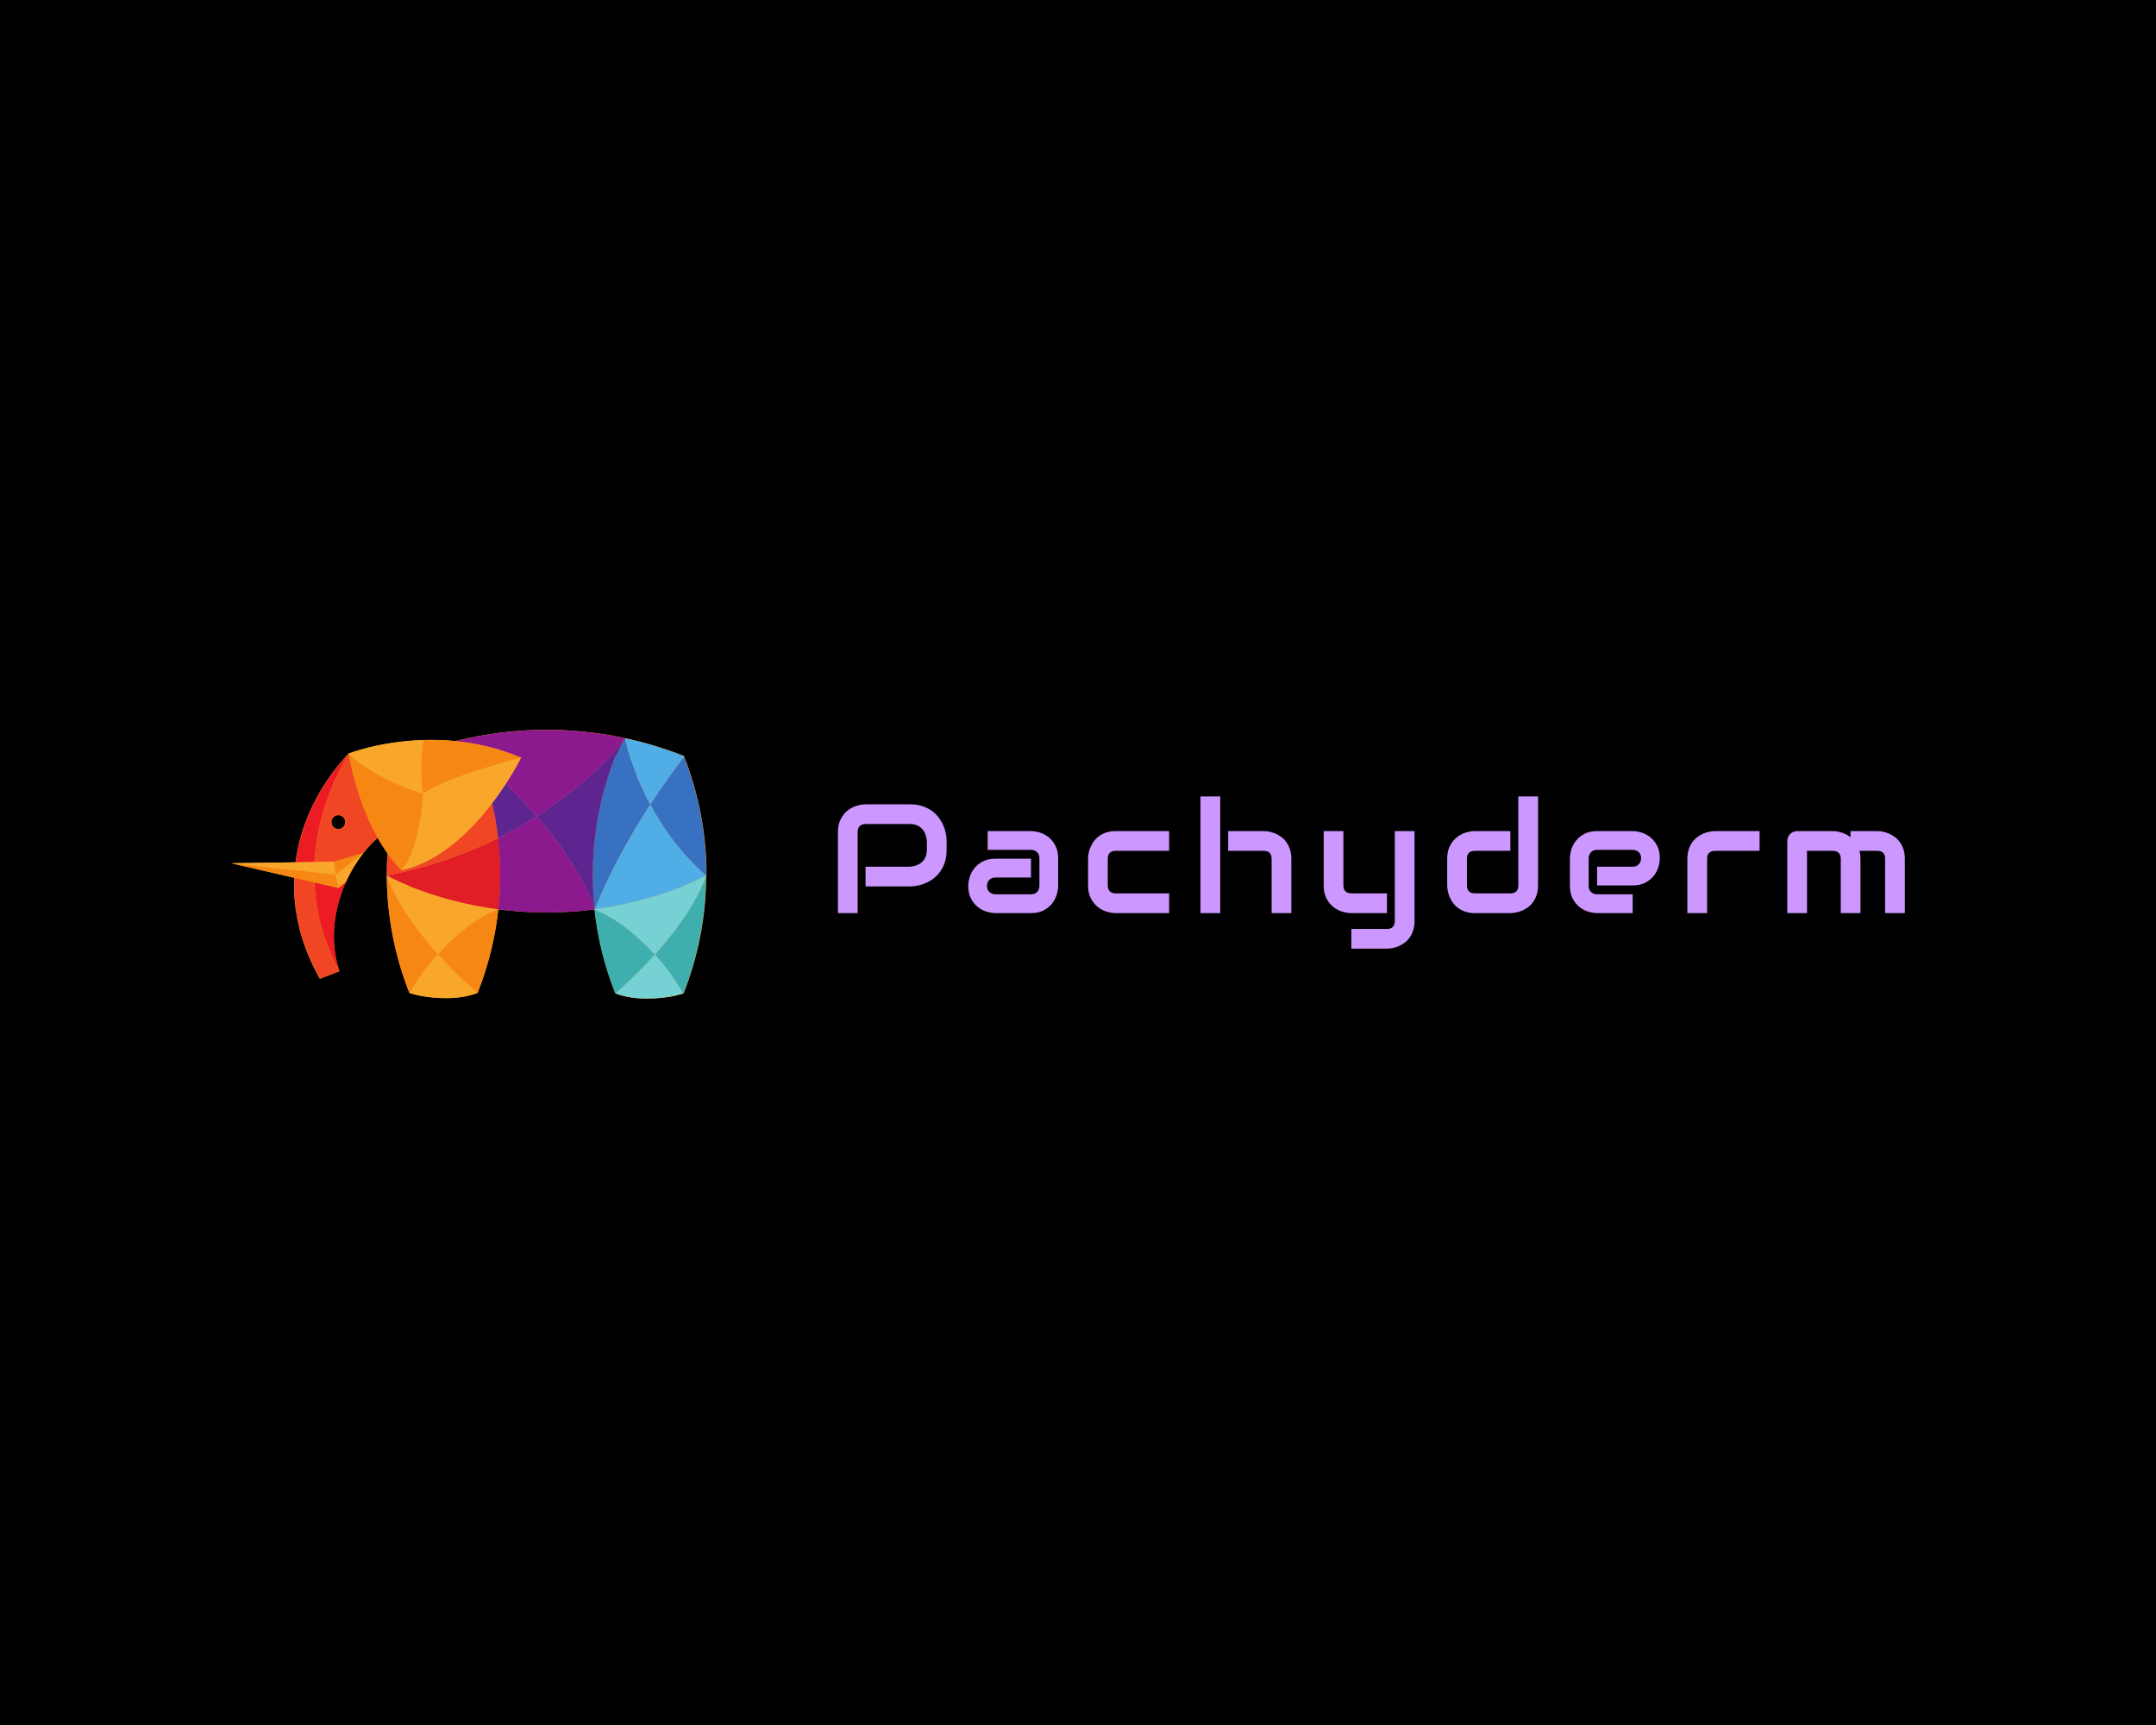 <?xml version="1.0" encoding="UTF-8" standalone="no" ?>
<!DOCTYPE svg PUBLIC "-//W3C//DTD SVG 1.1//EN" "http://www.w3.org/Graphics/SVG/1.1/DTD/svg11.dtd">
<svg xmlns="http://www.w3.org/2000/svg" xmlns:xlink="http://www.w3.org/1999/xlink" version="1.1" width="1280" height="1024" viewBox="0 0 1280 1024" xml:space="preserve">
<desc>Created with Fabric.js 4.4.0</desc>
<defs>
</defs>
<g transform="matrix(1 0 0 1 640 512)" id="background-logo"  >
<rect style="stroke: none; stroke-width: 0; stroke-dasharray: none; stroke-linecap: butt; stroke-dashoffset: 0; stroke-linejoin: miter; stroke-miterlimit: 10; fill: rgb(0,0,0); fill-rule: nonzero; opacity: 1;"  paint-order="stroke"  x="-640" y="-512" rx="0" ry="0" width="1280" height="1024" />
</g>
<g transform="matrix(1.921 0 0 1.921 814.191 517.965)" id="text-logo-path"  >
<path style="stroke: rgb(255,255,255); stroke-width: 0; stroke-dasharray: none; stroke-linecap: butt; stroke-dashoffset: 0; stroke-linejoin: miter; stroke-miterlimit: 4; fill: rgb(204,152,255); fill-rule: nonzero; opacity: 1;"  paint-order="stroke"  transform=" translate(-168.315, 12.53)" d="M 9.54 0 L 3.45 0 L 3.45 -25.05 Q 3.45 -27.4 4.3 -29.04 Q 5.16 -30.68 6.43 -31.69 Q 7.71 -32.7 9.21 -33.15 Q 10.71 -33.61 11.98 -33.61 L 11.98 -33.61 L 25.76 -33.61 Q 27.82 -33.61 29.46 -33.08 Q 31.1 -32.55 32.36 -31.68 Q 33.61 -30.8 34.49 -29.65 Q 35.37 -28.5 35.94 -27.25 Q 36.52 -25.99 36.77 -24.71 Q 37.03 -23.44 37.03 -22.31 L 37.03 -22.31 L 37.03 -19.55 Q 37.03 -17.46 36.52 -15.82 Q 36 -14.18 35.12 -12.93 Q 34.24 -11.67 33.09 -10.78 Q 31.95 -9.89 30.69 -9.33 Q 29.44 -8.77 28.16 -8.51 Q 26.88 -8.25 25.76 -8.25 L 25.76 -8.25 L 11.98 -8.25 L 11.98 -14.34 L 25.76 -14.34 Q 26.93 -14.44 27.88 -14.82 Q 28.83 -15.21 29.51 -15.87 Q 30.19 -16.52 30.56 -17.45 Q 30.94 -18.38 30.94 -19.55 L 30.94 -19.55 L 30.94 -22.31 Q 30.82 -23.46 30.45 -24.42 Q 30.07 -25.38 29.43 -26.06 Q 28.78 -26.74 27.87 -27.13 Q 26.95 -27.52 25.76 -27.52 L 25.76 -27.52 L 12.02 -27.52 Q 10.8 -27.52 10.17 -26.88 Q 9.54 -26.25 9.54 -25.05 L 9.54 -25.05 L 9.54 0 Z M 43.72 -8.39 L 43.72 -8.39 Q 43.72 -9.66 44.17 -11.13 Q 44.61 -12.61 45.61 -13.86 Q 46.61 -15.12 48.21 -15.96 Q 49.82 -16.8 52.11 -16.8 L 52.11 -16.8 L 63.11 -16.8 L 63.11 -10.99 L 52.11 -10.99 Q 50.87 -10.99 50.19 -10.23 Q 49.51 -9.47 49.51 -8.34 L 49.51 -8.34 Q 49.51 -7.15 50.3 -6.48 Q 51.08 -5.81 52.16 -5.81 L 52.16 -5.81 L 63.11 -5.81 Q 64.35 -5.81 65.03 -6.56 Q 65.71 -7.31 65.71 -8.44 L 65.71 -8.44 L 65.71 -16.95 Q 65.71 -18.14 64.97 -18.84 Q 64.23 -19.55 63.11 -19.55 L 63.11 -19.55 L 49.72 -19.55 L 49.72 -25.34 L 63.11 -25.34 Q 64.37 -25.34 65.84 -24.89 Q 67.3 -24.45 68.56 -23.45 Q 69.81 -22.45 70.65 -20.85 Q 71.5 -19.24 71.5 -16.95 L 71.5 -16.95 L 71.5 -8.39 Q 71.5 -7.13 71.05 -5.66 Q 70.61 -4.2 69.61 -2.94 Q 68.61 -1.69 67.01 -0.84 Q 65.4 0 63.11 0 L 63.11 0 L 52.11 0 Q 50.85 0 49.38 -0.45 Q 47.92 -0.89 46.67 -1.89 Q 45.41 -2.88 44.57 -4.49 Q 43.72 -6.09 43.72 -8.39 Z M 80.75 -8.55 L 80.75 -8.55 L 80.75 -16.8 Q 80.75 -17.67 80.94 -18.63 Q 81.14 -19.59 81.57 -20.54 Q 81.99 -21.49 82.66 -22.36 Q 83.32 -23.23 84.27 -23.88 Q 85.22 -24.54 86.46 -24.94 Q 87.71 -25.34 89.28 -25.34 L 89.28 -25.34 L 105.8 -25.34 L 105.8 -19.24 L 89.28 -19.24 Q 88.08 -19.24 87.46 -18.63 Q 86.84 -18.02 86.84 -16.76 L 86.84 -16.76 L 86.84 -8.55 Q 86.84 -7.36 87.47 -6.73 Q 88.1 -6.09 89.32 -6.09 L 89.32 -6.09 L 105.8 -6.09 L 105.8 0 L 89.28 0 Q 88.01 0 86.51 -0.45 Q 85.01 -0.89 83.73 -1.91 Q 82.46 -2.93 81.6 -4.56 Q 80.75 -6.19 80.75 -8.55 Z M 121.59 0 L 115.49 0 L 115.49 -36.05 L 121.59 -36.05 L 121.59 0 Z M 135.04 -19.24 L 124.05 -19.24 L 124.05 -25.34 L 135.04 -25.34 Q 135.91 -25.34 136.87 -25.14 Q 137.83 -24.94 138.78 -24.52 Q 139.73 -24.09 140.59 -23.43 Q 141.46 -22.76 142.12 -21.81 Q 142.77 -20.86 143.17 -19.62 Q 143.57 -18.38 143.57 -16.8 L 143.57 -16.8 L 143.57 0 L 137.48 0 L 137.48 -16.8 Q 137.48 -18 136.87 -18.62 Q 136.26 -19.24 135.04 -19.24 L 135.04 -19.24 Z M 153.57 -8.55 L 153.57 -8.55 L 153.57 -25.34 L 159.66 -25.34 L 159.66 -8.55 Q 159.66 -7.36 160.29 -6.73 Q 160.93 -6.09 162.17 -6.09 L 162.17 -6.09 L 173.12 -6.09 L 173.12 0 L 162.12 0 Q 160.81 0 159.32 -0.45 Q 157.83 -0.89 156.54 -1.91 Q 155.26 -2.93 154.41 -4.56 Q 153.57 -6.19 153.57 -8.55 Z M 162.12 10.99 L 162.12 4.9 L 173.12 4.9 Q 174.33 4.9 174.94 4.27 Q 175.55 3.63 175.55 2.44 L 175.55 2.44 L 175.55 -25.34 L 181.65 -25.34 L 181.65 2.44 Q 181.65 4.01 181.25 5.26 Q 180.85 6.52 180.19 7.46 Q 179.54 8.41 178.67 9.08 Q 177.8 9.75 176.85 10.17 Q 175.9 10.59 174.94 10.79 Q 173.98 10.99 173.12 10.99 L 173.12 10.99 L 162.12 10.99 Z M 191.74 -8.55 L 191.74 -8.55 L 191.74 -16.8 Q 191.74 -19.15 192.59 -20.78 Q 193.45 -22.41 194.73 -23.43 Q 196 -24.45 197.5 -24.89 Q 199 -25.34 200.27 -25.34 L 200.27 -25.34 L 211.26 -25.34 L 211.26 -19.24 L 200.32 -19.24 Q 199.1 -19.24 198.46 -18.62 Q 197.83 -18 197.83 -16.8 L 197.83 -16.8 L 197.83 -8.6 Q 197.83 -7.36 198.45 -6.73 Q 199.07 -6.09 200.27 -6.09 L 200.27 -6.09 L 211.26 -6.09 Q 212.5 -6.09 213.11 -6.73 Q 213.72 -7.36 213.72 -8.55 L 213.72 -8.55 L 213.72 -36.05 L 219.82 -36.05 L 219.82 -8.55 Q 219.82 -6.98 219.42 -5.73 Q 219.02 -4.48 218.36 -3.53 Q 217.71 -2.58 216.84 -1.91 Q 215.97 -1.24 215.02 -0.82 Q 214.07 -0.4 213.1 -0.2 Q 212.13 0 211.26 0 L 211.26 0 L 200.27 0 Q 198.7 0 197.46 -0.4 Q 196.21 -0.8 195.26 -1.46 Q 194.32 -2.13 193.65 -3 Q 192.98 -3.87 192.56 -4.82 Q 192.14 -5.77 191.94 -6.74 Q 191.74 -7.71 191.74 -8.55 Z M 229.67 -8.39 L 229.67 -8.39 L 229.67 -16.95 Q 229.67 -18.21 230.12 -19.68 Q 230.56 -21.14 231.56 -22.39 Q 232.56 -23.65 234.16 -24.49 Q 235.77 -25.34 238.06 -25.34 L 238.06 -25.34 L 249.06 -25.34 Q 250.32 -25.34 251.79 -24.89 Q 253.25 -24.45 254.5 -23.45 Q 255.76 -22.45 256.6 -20.85 Q 257.45 -19.24 257.45 -16.95 L 257.45 -16.95 Q 257.45 -15.68 257 -14.21 Q 256.56 -12.75 255.56 -11.5 Q 254.56 -10.24 252.96 -9.4 Q 251.35 -8.55 249.06 -8.55 L 249.06 -8.55 L 238.06 -8.55 L 238.06 -14.34 L 249.06 -14.34 Q 250.3 -14.34 250.98 -15.11 Q 251.66 -15.87 251.66 -16.99 L 251.66 -16.99 Q 251.66 -18.19 250.9 -18.87 Q 250.13 -19.55 249.06 -19.55 L 249.06 -19.55 L 238.06 -19.55 Q 236.82 -19.55 236.14 -18.79 Q 235.46 -18.02 235.46 -16.9 L 235.46 -16.9 L 235.46 -8.39 Q 235.46 -7.17 236.22 -6.49 Q 236.99 -5.81 238.11 -5.81 L 238.11 -5.81 L 249.06 -5.81 L 249.06 0 L 238.06 0 Q 236.8 0 235.33 -0.45 Q 233.87 -0.89 232.61 -1.89 Q 231.36 -2.88 230.52 -4.49 Q 229.67 -6.09 229.67 -8.39 Z M 272.06 0 L 265.97 0 L 265.97 -16.8 Q 265.97 -18.38 266.37 -19.62 Q 266.76 -20.86 267.43 -21.81 Q 268.1 -22.76 268.97 -23.43 Q 269.83 -24.09 270.78 -24.52 Q 271.73 -24.94 272.71 -25.14 Q 273.68 -25.34 274.52 -25.34 L 274.52 -25.34 L 288.28 -25.34 L 288.28 -19.24 L 274.57 -19.24 Q 273.33 -19.24 272.69 -18.62 Q 272.06 -18 272.06 -16.8 L 272.06 -16.8 L 272.06 0 Z M 302.94 0 L 296.85 0 L 296.85 -22.31 Q 296.85 -22.95 297.08 -23.5 Q 297.32 -24.05 297.74 -24.46 Q 298.16 -24.87 298.72 -25.1 Q 299.28 -25.34 299.92 -25.34 L 299.92 -25.34 L 310.91 -25.34 Q 312.18 -25.34 313.63 -24.89 Q 315.08 -24.45 316.39 -23.46 L 316.39 -23.46 L 316.39 -25.34 L 324.64 -25.34 Q 325.51 -25.34 326.47 -25.14 Q 327.43 -24.94 328.38 -24.52 Q 329.33 -24.09 330.2 -23.43 Q 331.07 -22.76 331.72 -21.81 Q 332.38 -20.86 332.78 -19.62 Q 333.18 -18.38 333.18 -16.8 L 333.18 -16.8 L 333.18 0 L 327.08 0 L 327.08 -16.8 Q 327.08 -18 326.48 -18.62 Q 325.89 -19.24 324.64 -19.24 L 324.64 -19.24 L 319.16 -19.24 Q 319.46 -18.12 319.46 -16.8 L 319.46 -16.8 L 319.46 0 L 313.37 0 L 313.37 -16.8 Q 313.37 -18 312.74 -18.62 Q 312.11 -19.24 310.86 -19.24 L 310.86 -19.24 L 302.94 -19.24 L 302.94 0 Z" stroke-linecap="round" />
</g>
<g transform="matrix(0.84 0 0 0.84 278.324 513.011)" id="logo-logo"  >
<g style=""  paint-order="stroke"   >
		<g transform="matrix(0.135 0 0 -0.135 0 2.842171e-14)"  >
<path style="stroke: none; stroke-width: 1; stroke-dasharray: none; stroke-linecap: butt; stroke-dashoffset: 0; stroke-linejoin: miter; stroke-miterlimit: 10; fill: rgb(249,167,43); fill-rule: nonzero; opacity: 1;"  paint-order="stroke"  transform=" translate(-1265.453, -1309.422)" d="M 2034.97 634.891 C 2049.15 646.781 2139.39 723.59 2240.5 835.879 C 2240.8 836.219 2241.1 836.52 2241.43 836.879 C 2139.95 724.039 2049.2 646.82 2034.97 634.891 Z M 719.43 1590.51 C 721.156 1586.21 722.883 1581.82 724.633 1577.61 C 722.883 1581.82 721.172 1586.21 719.43 1590.51 z M 733.355 1557.21 C 733.91 1555.92 734.473 1554.56 735.039 1553.27 C 734.473 1554.56 733.91 1555.92 733.355 1557.21 z M 694.555 1657.16 C 697.758 1647.81 701.02 1638.64 704.301 1629.68 C 701.008 1638.64 697.758 1647.81 694.555 1657.16 z M 706.813 1623.05 C 709.316 1616.32 711.824 1609.6 714.363 1603.08 C 711.824 1609.6 709.316 1616.32 706.813 1623.05 z M 545.82 1530.11 C 545.82 1550.25 562.063 1566.53 582.168 1566.53 C 602.297 1566.53 618.648 1550.25 618.648 1530.11 C 618.648 1510 602.297 1493.69 582.168 1493.69 C 562.063 1493.69 545.82 1510 545.82 1530.11 z M 999.988 1305.31 C 995.992 1303.69 992.055 1301.89 988.023 1300.35 C 992.055 1301.89 995.992 1303.69 999.988 1305.31 z M 1034.67 1320.63 C 1030.07 1318.43 1025.54 1316.07 1020.88 1313.97 C 1025.54 1316.07 1030.07 1318.43 1034.67 1320.63 z M 1067.49 1337.49 C 1062.64 1334.82 1057.87 1332.02 1052.95 1329.48 C 1057.87 1332.02 1062.64 1334.82 1067.49 1337.49 z M 1099.16 1355.95 C 1094.17 1352.86 1089.23 1349.67 1084.17 1346.7 C 1089.23 1349.67 1094.17 1352.86 1099.16 1355.95 z M 1129.85 1375.93 C 1124.76 1372.43 1119.72 1368.85 1114.55 1365.48 C 1119.72 1368.85 1124.76 1372.43 1129.85 1375.93 z M 1159.75 1397.38 C 1154.52 1393.45 1149.35 1389.45 1144.03 1385.64 C 1149.35 1389.45 1154.52 1393.45 1159.75 1397.38 z M 1188.82 1420.14 C 1183.43 1415.74 1178.1 1411.3 1172.62 1407.02 C 1178.1 1411.3 1183.43 1415.74 1188.82 1420.14 z M 1217.02 1444.04 C 1211.46 1439.15 1205.94 1434.23 1200.27 1429.44 C 1205.94 1434.23 1211.46 1439.15 1217.02 1444.04 z M 1244.26 1468.88 C 1238.54 1463.47 1232.83 1458.06 1226.97 1452.76 C 1232.83 1458.06 1238.54 1463.47 1244.26 1468.88 z M 1270.63 1494.57 C 1264.72 1488.61 1258.8 1482.66 1252.71 1476.79 C 1258.8 1482.66 1264.72 1488.61 1270.63 1494.57 z M 1295.96 1520.82 C 1289.86 1514.31 1283.74 1507.81 1277.45 1501.36 C 1283.74 1507.81 1289.86 1514.31 1295.96 1520.82 z M 1320.23 1547.45 C 1313.98 1540.4 1307.68 1533.35 1301.19 1526.34 C 1307.68 1533.35 1313.98 1540.4 1320.23 1547.45 z M 1343.47 1574.33 C 1337.07 1566.73 1330.58 1559.13 1323.91 1551.54 C 1330.58 1559.13 1337.07 1566.73 1343.47 1574.33 z M 1365.23 1600.82 C 1358.83 1592.83 1352.29 1584.82 1345.58 1576.8 C 1352.29 1584.82 1358.85 1592.83 1365.23 1600.82 z M 1254.99 1946.85 C 1250.35 1947.54 1245.68 1948.26 1241.07 1948.9 C 1245.68 1948.28 1250.35 1947.54 1254.99 1946.85 z M 1293.63 1940.53 C 1288.78 1941.41 1283.93 1942.29 1279.08 1943.1 C 1283.93 1942.29 1288.78 1941.41 1293.63 1940.53 z M 1332.06 1932.98 C 1327.01 1934.06 1321.99 1935.05 1316.98 1936.06 C 1321.99 1935.05 1327.01 1934.06 1332.06 1932.98 z M 1370.05 1924.21 C 1366.49 1925.09 1362.96 1925.86 1359.4 1926.71 C 1362.96 1925.86 1366.49 1925.1 1370.05 1924.21 z M 1420.05 1910.37 C 1415.75 1911.66 1411.45 1913 1407.16 1914.23 C 1411.45 1913 1415.75 1911.66 1420.05 1910.37 z M 1460.58 1897.45 C 1455.84 1899.07 1451.08 1900.66 1446.34 1902.2 C 1451.08 1900.66 1455.82 1899.07 1460.58 1897.45 z M 1499.97 1883.29 C 1495.74 1884.9 1491.53 1886.42 1487.3 1887.96 C 1491.53 1886.41 1495.74 1884.9 1499.97 1883.29 z M 1537.68 1864.71 C 1537.76 1864.88 1537.87 1865.09 1537.95 1865.25 C 1537.85 1865.07 1537.78 1864.91 1537.68 1864.71 z M 1538.74 1866.83 C 1538.88 1867.12 1539.11 1867.57 1539.11 1867.57 C 1539.11 1867.57 1538.98 1867.3 1538.74 1866.83 z M 1428.81 1685.82 C 1427.74 1684.28 1426.69 1682.77 1425.6 1681.21 C 1426.69 1682.77 1427.74 1684.28 1428.81 1685.82 z M 1444.66 1708.91 C 1444.19 1708.22 1443.73 1707.54 1443.26 1706.85 C 1443.73 1707.54 1444.19 1708.22 1444.66 1708.91 z M 1407.24 1655.59 C 1408.65 1657.52 1410 1659.41 1411.39 1661.34 C 1410 1659.41 1408.65 1657.52 1407.24 1655.59 z M 1388.14 1630 C 1392.49 1610.9 1396.34 1591.73 1399.99 1572.53 C 1396.31 1591.72 1392.49 1610.91 1388.14 1630 C 1381.07 1620.75 1373.73 1611.4 1366.22 1602.02 C 1372.92 1610.39 1379.45 1618.72 1385.8 1626.99 C 1386.57 1627.98 1387.39 1629 1388.14 1630 z M 2111.98 1450.98 C 2146.86 1511.45 2182.22 1568.64 2216.93 1621.84 C 2182.22 1568.64 2146.86 1511.45 2111.98 1450.98 z M 1916.96 1191.34 C 1916.6 1200.93 1916.23 1210.5 1916.04 1220.09 C 1916.23 1210.5 1916.6 1200.93 1916.96 1191.34 z M 1919.77 1138.45 C 1919.01 1149.33 1918.26 1160.21 1917.72 1171.11 C 1918.26 1160.21 1919.01 1149.33 1919.77 1138.45 z M 1925.37 1073.27 L 1925.37 1073.27 C 1923.61 1089.52 1922.12 1105.79 1920.85 1122.08 C 1922.12 1105.79 1923.61 1089.52 1925.37 1073.27 z M 1915.76 1268.96 C 1915.69 1260.11 1915.76 1251.24 1915.82 1242.38 C 1915.76 1251.24 1915.69 1260.11 1915.76 1268.96 z M 1916.9 1317.65 C 1916.59 1309.37 1916.39 1301.08 1916.21 1292.79 C 1916.39 1301.08 1916.59 1309.37 1916.9 1317.65 z M 1919.43 1366.16 C 1918.92 1358.39 1918.48 1350.6 1918.08 1342.82 C 1918.49 1350.6 1918.92 1358.39 1919.43 1366.16 z M 1923.33 1414.34 C 1922.64 1407.09 1921.99 1399.83 1921.41 1392.58 C 1921.99 1399.84 1922.64 1407.09 1923.33 1414.34 z M 1949.15 1589.1 C 1949.83 1592.49 1950.6 1595.86 1951.3 1599.25 C 1950.6 1595.86 1949.83 1592.49 1949.15 1589.1 z M 1940.06 1540.36 C 1940.92 1545.34 1941.86 1550.31 1942.76 1555.28 C 1941.87 1550.31 1940.92 1545.34 1940.06 1540.36 z M 1932.4 1491.34 C 1933.24 1497.31 1934.17 1503.27 1935.08 1509.23 C 1934.17 1503.27 1933.24 1497.31 1932.4 1491.34 z M 1926.18 1442.08 C 1926.93 1448.77 1927.74 1455.44 1928.56 1462.12 C 1927.74 1455.44 1926.92 1448.77 1926.18 1442.08 z M 2393.74 1870.75 C 2392.99 1872.69 2392.29 1874.66 2391.51 1876.6 C 2391.2 1876.6 2390.82 1876.6 2390.51 1876.6 C 2290.62 1916.06 2188.32 1946.89 2084.69 1969.27 C 1793.41 2032.11 1491.31 2027.51 1201.65 1955.44 C 1200 1955.03 1198.33 1954.69 1196.68 1954.27 C 1137.62 1960.15 1080.98 1961.52 1027.93 1959.88 C 797.672 1952.73 635.211 1888.66 635.211 1888.66 C 635.371 1887.71 635.527 1886.85 635.699 1885.95 C 635.758 1885.61 635.836 1885.3 635.895 1884.97 C 651.441 1799.23 671.809 1723.57 694.477 1657.39 C 671.809 1723.57 651.43 1799.23 635.895 1884.96 L 635.895 1884.97 L 635.883 1884.97 C 635.824 1885.3 635.758 1885.62 635.699 1885.95 C 635.527 1885.73 635.188 1885.48 634.961 1885.25 C 632.418 1882.64 626.719 1879.41 624.43 1876.85 C 476.113 1711.93 384.156 1520.18 358.109 1319.27 L 456.715 1320.72 L 558.266 1322.19 L 358.109 1319.27 L 20.777 1314.33 L 351.262 1238.16 L 582.188 1184.94 L 455.945 1214.02 L 351.262 1238.16 C 344.176 1063.21 386.914 883.328 485.707 709.68 C 529.984 726.73 543.344 731.871 587.637 748.941 C 533.871 910.52 559.449 1078.83 622.434 1217.84 C 647.77 1273.8 679.16 1324.97 713.938 1369.05 C 737.355 1398.76 762.27 1425.27 787.906 1447.8 C 797.781 1430.45 807.473 1414.56 816.84 1400.02 C 820.137 1394.88 823.43 1389.91 826.664 1385.11 C 830.191 1379.88 833.617 1374.98 837.027 1370.14 C 837.82 1369.01 838.684 1367.75 839.469 1366.63 C 836.914 1328.02 835.82 1289.35 835.922 1250.7 L 835.922 1250.7 L 835.906 1250.7 C 835.922 1249.53 835.957 1248.38 835.957 1247.2 C 837.195 1039.55 876.508 832.059 954.309 635.52 C 1023.34 610.801 1195.72 588.789 1311.56 635.52 C 1311.56 635.52 1213.49 716.449 1102.97 839.328 C 1103.29 838.98 1103.58 838.641 1103.89 838.328 C 1214.04 716.012 1311.56 635.52 1311.56 635.52 C 1367.63 777.031 1403.71 924.27 1420.07 1073.11 C 1420.19 1073.08 1420.3 1073.06 1420.42 1073.05 C 1587.56 1051.27 1756.88 1051.24 1924.03 1072.89 C 1940.26 923.27 1976.47 775.289 2032.81 633.09 C 2148.66 586.328 2321.04 608.328 2390.08 633.09 C 2467.87 829.629 2507.2 1037.11 2508.44 1244.77 C 2508.44 1245.91 2508.46 1247.09 2508.49 1248.24 C 2509 1248.53 2509.59 1248.76 2510.12 1249.04 C 2510.77 1459.94 2472 1670.92 2393.74 1870.75" stroke-linecap="round" />
</g>
		<g transform="matrix(0.135 0 0 -0.135 107.963 -28.546)"  >
<path style="stroke: none; stroke-width: 1; stroke-dasharray: none; stroke-linecap: butt; stroke-dashoffset: 0; stroke-linejoin: miter; stroke-miterlimit: 10; fill: rgb(56,113,193); fill-rule: nonzero; opacity: 1;"  paint-order="stroke"  transform=" translate(-2066.269, -1521.16)" d="M 2084.69 1969.27 C 2066.54 1938.3 2050.72 1907.12 2036.91 1876.6 C 2036.04 1876.6 2035.14 1876.6 2034.22 1876.6 C 1932.44 1619.44 1896.16 1343.54 1925.39 1073.05 C 1925.58 1073.07 1925.76 1073.11 1925.97 1073.13 C 2009.82 1279.87 2116.09 1467.34 2216.93 1621.84 C 2114.93 1812.27 2084.69 1969.27 2084.69 1969.27" stroke-linecap="round" />
</g>
		<g transform="matrix(0.135 0 0 -0.135 131.279 -65.539)"  >
<path style="stroke: none; stroke-width: 1; stroke-dasharray: none; stroke-linecap: butt; stroke-dashoffset: 0; stroke-linejoin: miter; stroke-miterlimit: 10; fill: rgb(81,173,229); fill-rule: nonzero; opacity: 1;"  paint-order="stroke"  transform=" translate(-2239.215, -1795.555)" d="M 2393.74 1870.75 C 2392.99 1872.69 2392.29 1874.66 2391.51 1876.6 C 2391.2 1876.6 2390.82 1876.6 2390.51 1876.6 C 2290.62 1916.06 2188.32 1946.89 2084.69 1969.27 C 2084.69 1969.27 2114.93 1812.27 2216.93 1621.84 C 2280.33 1719 2341.6 1803.23 2393.74 1870.75" stroke-linecap="round" />
</g>
		<g transform="matrix(0.135 0 0 -0.135 148.039 -33.768)"  >
<path style="stroke: none; stroke-width: 1; stroke-dasharray: none; stroke-linecap: butt; stroke-dashoffset: 0; stroke-linejoin: miter; stroke-miterlimit: 10; fill: rgb(56,113,193); fill-rule: nonzero; opacity: 1;"  paint-order="stroke"  transform=" translate(-2363.529, -1559.895)" d="M 2216.93 1621.84 C 2281.92 1500.52 2375.95 1365.64 2510.12 1249.04 C 2510.77 1459.94 2472 1670.92 2393.74 1870.75 C 2341.6 1803.23 2280.33 1719 2216.93 1621.84" stroke-linecap="round" />
</g>
		<g transform="matrix(0.135 0 0 -0.135 127.535 79.293)"  >
<path style="stroke: none; stroke-width: 1; stroke-dasharray: none; stroke-linecap: butt; stroke-dashoffset: 0; stroke-linejoin: miter; stroke-miterlimit: 10; fill: rgb(117,209,212); fill-rule: nonzero; opacity: 1;"  paint-order="stroke"  transform=" translate(-2211.445, -721.27)" d="M 2032.81 633.09 C 2148.66 586.328 2321.04 608.328 2390.08 633.09 C 2342.46 714.18 2291.5 781.34 2241.43 836.879 C 2130.9 713.98 2032.81 633.09 2032.81 633.09" stroke-linecap="round" />
</g>
		<g transform="matrix(0.135 0 0 -0.135 149.577 49.948)"  >
<path style="stroke: none; stroke-width: 1; stroke-dasharray: none; stroke-linecap: butt; stroke-dashoffset: 0; stroke-linejoin: miter; stroke-miterlimit: 10; fill: rgb(62,175,174); fill-rule: nonzero; opacity: 1;"  paint-order="stroke"  transform=" translate(-2374.935, -938.93)" d="M 2390.08 633.09 C 2467.87 829.629 2507.2 1037.11 2508.44 1244.77 C 2451.41 1093.47 2341.37 948 2241.43 836.879 C 2291.5 781.34 2342.46 714.18 2390.08 633.09" stroke-linecap="round" />
</g>
		<g transform="matrix(0.135 0 0 -0.135 110.118 61.522)"  >
<path style="stroke: none; stroke-width: 1; stroke-dasharray: none; stroke-linecap: butt; stroke-dashoffset: 0; stroke-linejoin: miter; stroke-miterlimit: 10; fill: rgb(62,175,174); fill-rule: nonzero; opacity: 1;"  paint-order="stroke"  transform=" translate(-2082.255, -853.08)" d="M 2240.5 835.879 C 2161.74 923.371 2054.35 1018.06 1924.01 1073.07 C 1940.23 923.391 1976.46 775.352 2032.81 633.09 C 2032.81 633.09 2130.35 713.551 2240.5 835.879" stroke-linecap="round" />
</g>
		<g transform="matrix(0.135 0 0 -0.135 151.595 14.699)"  >
<path style="stroke: none; stroke-width: 1; stroke-dasharray: none; stroke-linecap: butt; stroke-dashoffset: 0; stroke-linejoin: miter; stroke-miterlimit: 10; fill: rgb(117,209,212); fill-rule: nonzero; opacity: 1;"  paint-order="stroke"  transform=" translate(-2389.91, -1200.395)" d="M 2390.08 1195.25 C 2390.08 1194.74 2390.08 1194.25 2390.08 1193.74 C 2354.17 1179.53 2317.96 1166.51 2281.47 1154.54 C 2278.11 1153.43 2274.71 1152.42 2271.31 1151.32 C 2271.32 1151.13 2271.32 1150.93 2271.32 1150.72 C 2311.73 1163.74 2351.83 1178.01 2391.51 1193.73 C 2391.51 1194.18 2391.51 1194.64 2391.51 1195.09 C 2431.07 1210.93 2470.74 1228.64 2508.49 1248.24 C 2508.5 1248.86 2508.51 1249.47 2508.51 1250.07 C 2480.4 1235.15 2441.4 1216.28 2390.08 1195.25" stroke-linecap="round" />
</g>
		<g transform="matrix(0.135 0 0 -0.135 128.431 -5.147)"  >
<path style="stroke: none; stroke-width: 1; stroke-dasharray: none; stroke-linecap: butt; stroke-dashoffset: 0; stroke-linejoin: miter; stroke-miterlimit: 10; fill: rgb(81,173,229); fill-rule: nonzero; opacity: 1;"  paint-order="stroke"  transform=" translate(-2218.085, -1347.6)" d="M 2510.12 1249.04 C 2375.95 1365.64 2281.92 1500.52 2216.93 1621.84 C 2116.14 1467.39 2009.89 1280.02 1926.05 1073.36 C 2042.7 1088.72 2158.23 1114.8 2271.31 1151.32 C 2274.71 1152.42 2278.11 1153.43 2281.47 1154.54 C 2317.96 1166.51 2354.17 1179.53 2390.08 1193.74 C 2390.08 1194.25 2390.08 1194.74 2390.08 1195.25 C 2441.4 1216.28 2480.4 1235.15 2508.51 1250.07 C 2508.51 1249.47 2508.5 1248.86 2508.49 1248.24 C 2509 1248.53 2509.59 1248.76 2510.12 1249.04" stroke-linecap="round" />
</g>
		<g transform="matrix(0.135 0 0 -0.135 128.183 36.045)"  >
<path style="stroke: none; stroke-width: 1; stroke-dasharray: none; stroke-linecap: butt; stroke-dashoffset: 0; stroke-linejoin: miter; stroke-miterlimit: 10; fill: rgb(117,209,212); fill-rule: nonzero; opacity: 1;"  paint-order="stroke"  transform=" translate(-2216.25, -1042.06)" d="M 2391.51 1195.09 C 2391.51 1194.64 2391.51 1194.18 2391.51 1193.73 C 2351.83 1178.01 2311.73 1163.74 2271.32 1150.72 C 2158.22 1114.31 2042.62 1088.39 1925.97 1073.13 C 1926 1073.22 1926.02 1073.28 1926.05 1073.36 C 1925.37 1073.28 1924.7 1073.16 1924.01 1073.07 C 2054.35 1018.06 2161.74 923.371 2240.5 835.879 C 2240.8 836.219 2241.1 836.52 2241.43 836.879 C 2341.37 948 2451.41 1093.47 2508.44 1244.77 C 2508.44 1245.91 2508.46 1247.09 2508.49 1248.24 C 2470.74 1228.64 2431.07 1210.93 2391.51 1195.09" stroke-linecap="round" />
</g>
		<g transform="matrix(0.135 0 0 -0.135 112.328 26.585)"  >
<path style="stroke: none; stroke-width: 1; stroke-dasharray: none; stroke-linecap: butt; stroke-dashoffset: 0; stroke-linejoin: miter; stroke-miterlimit: 10; fill: rgb(117,209,212); fill-rule: nonzero; opacity: 1;"  paint-order="stroke"  transform=" translate(-2098.645, -1112.225)" d="M 1926.05 1073.36 C 1926.02 1073.28 1926 1073.22 1925.97 1073.13 C 2042.62 1088.39 2158.22 1114.31 2271.32 1150.72 C 2271.32 1150.93 2271.32 1151.13 2271.31 1151.32 C 2158.23 1114.8 2042.7 1088.72 1926.05 1073.36" stroke-linecap="round" />
</g>
		<g transform="matrix(0.135 0 0 -0.135 -17.866 78.962)"  >
<path style="stroke: none; stroke-width: 1; stroke-dasharray: none; stroke-linecap: butt; stroke-dashoffset: 0; stroke-linejoin: miter; stroke-miterlimit: 10; fill: rgb(249,167,43); fill-rule: nonzero; opacity: 1;"  paint-order="stroke"  transform=" translate(-1132.934, -723.723)" d="M 1311.56 635.52 C 1195.72 588.789 1023.34 610.801 954.309 635.52 C 1001.91 716.609 1052.89 783.781 1102.97 839.328 C 1213.49 716.449 1311.56 635.52 1311.56 635.52" stroke-linecap="round" />
</g>
		<g transform="matrix(0.135 0 0 -0.135 -39.904 49.621)"  >
<path style="stroke: none; stroke-width: 1; stroke-dasharray: none; stroke-linecap: butt; stroke-dashoffset: 0; stroke-linejoin: miter; stroke-miterlimit: 10; fill: rgb(246,135,18); fill-rule: nonzero; opacity: 1;"  paint-order="stroke"  transform=" translate(-969.464, -941.36)" d="M 954.309 635.52 C 876.508 832.059 837.195 1039.55 835.957 1247.2 C 892.988 1095.91 1003.02 950.461 1102.97 839.328 C 1052.89 783.781 1001.91 716.609 954.309 635.52" stroke-linecap="round" />
</g>
		<g transform="matrix(0.135 0 0 -0.135 -0.448 61.194)"  >
<path style="stroke: none; stroke-width: 1; stroke-dasharray: none; stroke-linecap: butt; stroke-dashoffset: 0; stroke-linejoin: miter; stroke-miterlimit: 10; fill: rgb(246,135,18); fill-rule: nonzero; opacity: 1;"  paint-order="stroke"  transform=" translate(-1262.13, -855.515)" d="M 1103.89 838.328 C 1182.66 925.82 1290.04 1020.52 1420.37 1075.51 C 1404.15 925.852 1367.94 777.789 1311.56 635.52 C 1311.56 635.52 1214.04 716.012 1103.89 838.328" stroke-linecap="round" />
</g>
		<g transform="matrix(0.135 0 0 -0.135 -18.512 35.714)"  >
<path style="stroke: none; stroke-width: 1; stroke-dasharray: none; stroke-linecap: butt; stroke-dashoffset: 0; stroke-linejoin: miter; stroke-miterlimit: 10; fill: rgb(249,167,43); fill-rule: nonzero; opacity: 1;"  paint-order="stroke"  transform=" translate(-1128.138, -1044.514)" d="M 952.871 1197.52 C 952.871 1197.09 952.871 1196.63 952.871 1196.18 C 992.559 1180.47 1032.67 1166.2 1073.07 1153.18 C 1186.17 1116.77 1301.78 1090.84 1418.43 1075.59 C 1418.4 1075.64 1418.36 1075.74 1418.34 1075.81 C 1419.01 1075.7 1419.69 1075.59 1420.37 1075.51 C 1290.04 1020.52 1182.66 925.82 1103.89 838.328 C 1103.58 838.641 1103.29 838.98 1102.97 839.328 C 1003.02 950.461 892.988 1095.91 835.957 1247.2 C 835.957 1248.38 835.922 1249.53 835.906 1250.7 C 873.648 1231.09 913.32 1213.37 952.871 1197.52" stroke-linecap="round" />
</g>
		<g transform="matrix(0.135 0 0 -0.135 -17.854 6.707)"  >
<path style="stroke: none; stroke-width: 1; stroke-dasharray: none; stroke-linecap: butt; stroke-dashoffset: 0; stroke-linejoin: miter; stroke-miterlimit: 10; fill: rgb(225,29,37); fill-rule: nonzero; opacity: 1;"  paint-order="stroke"  transform=" translate(-1133.017, -1259.67)" d="M 835.922 1250.07 C 864.039 1235.12 903.031 1216.28 954.363 1195.23 C 954.363 1194.74 954.363 1194.23 954.363 1193.73 C 1105.37 1133.97 1261.93 1093.76 1420.42 1073.05 C 1433.88 1197.13 1433.21 1322.28 1419.1 1446.29 C 1255.76 1365.1 1061.89 1293.84 835.922 1250.7 C 835.922 1250.49 835.922 1250.27 835.922 1250.07" stroke-linecap="round" />
</g>
		<g transform="matrix(0.135 0 0 -0.135 -18.597 -17.651)"  >
<path style="stroke: none; stroke-width: 1; stroke-dasharray: none; stroke-linecap: butt; stroke-dashoffset: 0; stroke-linejoin: miter; stroke-miterlimit: 10; fill: rgb(241,70,36); fill-rule: nonzero; opacity: 1;"  paint-order="stroke"  transform=" translate(-1127.508, -1440.35)" d="M 1408.83 1521.17 C 1407.46 1529.74 1406.14 1538.32 1404.64 1546.89 C 1403.16 1555.44 1401.58 1563.99 1399.99 1572.53 C 1396.31 1591.72 1392.49 1610.91 1388.14 1630 C 1285.97 1496.2 1136.63 1344.94 954.363 1288.78 C 941.168 1284.71 927.773 1281.1 914.211 1278.04 C 914.211 1278.04 882.551 1305.94 839.469 1366.63 C 836.914 1328.02 835.82 1289.35 835.922 1250.7 C 1061.89 1293.84 1255.76 1365.1 1419.1 1446.29 C 1419.08 1446.41 1419.05 1446.52 1419.05 1446.65 C 1416.21 1471.54 1412.71 1496.38 1408.83 1521.17" stroke-linecap="round" />
</g>
		<g transform="matrix(0.135 0 0 -0.135 20.019 -23.524)"  >
<path style="stroke: none; stroke-width: 1; stroke-dasharray: none; stroke-linecap: butt; stroke-dashoffset: 0; stroke-linejoin: miter; stroke-miterlimit: 10; fill: rgb(94,37,144); fill-rule: nonzero; opacity: 1;"  paint-order="stroke"  transform=" translate(-1413.94, -1483.91)" d="M 1419.05 1446.65 C 1416.21 1471.54 1412.77 1496.39 1408.83 1521.17 C 1412.71 1496.38 1416.21 1471.54 1419.05 1446.65" stroke-linecap="round" />
</g>
		<g transform="matrix(0.135 0 0 -0.135 18.451 -33.743)"  >
<path style="stroke: none; stroke-width: 1; stroke-dasharray: none; stroke-linecap: butt; stroke-dashoffset: 0; stroke-linejoin: miter; stroke-miterlimit: 10; fill: rgb(94,37,144); fill-rule: nonzero; opacity: 1;"  paint-order="stroke"  transform=" translate(-1402.315, -1559.71)" d="M 1404.64 1546.89 C 1403.13 1555.44 1401.62 1563.99 1399.99 1572.53 C 1401.58 1563.99 1403.16 1555.44 1404.64 1546.89" stroke-linecap="round" />
</g>
		<g transform="matrix(0.135 0 0 -0.135 79.204 -28.546)"  >
<path style="stroke: none; stroke-width: 1; stroke-dasharray: none; stroke-linecap: butt; stroke-dashoffset: 0; stroke-linejoin: miter; stroke-miterlimit: 10; fill: rgb(94,37,144); fill-rule: nonzero; opacity: 1;"  paint-order="stroke"  transform=" translate(-1852.95, -1521.16)" d="M 1621.21 1560.62 C 1864.53 1277.47 1925.39 1073.05 1925.39 1073.05 C 1898.25 1324.06 1927.65 1579.7 2013.36 1820.72 C 1962.38 1690.11 1948.11 1584.39 1948.11 1584.39 C 1948.11 1584.39 1962.38 1690.11 2013.36 1820.72 C 2020 1839.43 2026.91 1858.07 2034.22 1876.6 C 2035.14 1876.6 2036.04 1876.6 2036.91 1876.6 C 2050.72 1907.12 2066.54 1938.3 2084.69 1969.27 C 2084.69 1969.27 1933.57 1759.9 1621.21 1560.62" stroke-linecap="round" />
</g>
		<g transform="matrix(0.135 0 0 -0.135 54.842 0.105)"  >
<path style="stroke: none; stroke-width: 1; stroke-dasharray: none; stroke-linecap: butt; stroke-dashoffset: 0; stroke-linejoin: miter; stroke-miterlimit: 10; fill: rgb(141,25,143); fill-rule: nonzero; opacity: 1;"  paint-order="stroke"  transform=" translate(-1672.245, -1308.645)" d="M 1419.1 1446.29 C 1433.21 1322.28 1433.88 1197.13 1420.42 1073.05 C 1588.02 1051.21 1757.79 1051.21 1925.39 1073.05 C 1925.39 1073.05 1864.53 1277.47 1621.21 1560.62 C 1560.02 1521.57 1492.75 1482.91 1419.1 1446.29" stroke-linecap="round" />
</g>
		<g transform="matrix(0.135 0 0 -0.135 -8.758 -86.955)"  >
<path style="stroke: none; stroke-width: 1; stroke-dasharray: none; stroke-linecap: butt; stroke-dashoffset: 0; stroke-linejoin: miter; stroke-miterlimit: 10; fill: rgb(141,25,143); fill-rule: nonzero; opacity: 1;"  paint-order="stroke"  transform=" translate(-1200.49, -1954.41)" d="M 1196.68 1954.27 C 1199.21 1954.02 1201.78 1953.65 1204.3 1953.38 C 1203.43 1954.07 1202.53 1954.76 1201.65 1955.44 C 1200 1955.03 1198.33 1954.69 1196.68 1954.27" stroke-linecap="round" />
</g>
		<g transform="matrix(0.135 0 0 -0.135 50.923 -64.372)"  >
<path style="stroke: none; stroke-width: 1; stroke-dasharray: none; stroke-linecap: butt; stroke-dashoffset: 0; stroke-linejoin: miter; stroke-miterlimit: 10; fill: rgb(141,25,143); fill-rule: nonzero; opacity: 1;"  paint-order="stroke"  transform=" translate(-1643.17, -1786.901)" d="M 1621.21 1560.62 C 1933.57 1759.9 2084.69 1969.27 2084.69 1969.27 C 1793.41 2032.11 1491.31 2027.51 1201.65 1955.44 C 1202.53 1954.76 1203.43 1954.07 1204.3 1953.38 C 1310.47 1942.21 1424.27 1916.5 1539.11 1867.57 C 1539.11 1867.57 1511.09 1810.54 1459.79 1731.75 C 1520.92 1672.39 1574.42 1615.05 1621.21 1560.62" stroke-linecap="round" />
</g>
		<g transform="matrix(0.135 0 0 -0.135 32.251 -37.694)"  >
<path style="stroke: none; stroke-width: 1; stroke-dasharray: none; stroke-linecap: butt; stroke-dashoffset: 0; stroke-linejoin: miter; stroke-miterlimit: 10; fill: rgb(94,37,144); fill-rule: nonzero; opacity: 1;"  paint-order="stroke"  transform=" translate(-1504.675, -1589.02)" d="M 1459.79 1731.75 C 1439.45 1700.51 1415.57 1665.95 1388.14 1630 C 1392.49 1610.9 1396.34 1591.73 1399.99 1572.53 C 1401.62 1563.99 1403.13 1555.44 1404.64 1546.89 C 1406.12 1538.32 1407.49 1529.75 1408.83 1521.17 C 1412.77 1496.39 1416.21 1471.54 1419.05 1446.65 C 1419.05 1446.52 1419.08 1446.41 1419.1 1446.29 C 1492.75 1482.91 1560.02 1521.57 1621.21 1560.62 C 1574.42 1615.05 1520.92 1672.39 1459.79 1731.75" stroke-linecap="round" />
</g>
		<g transform="matrix(0.135 0 0 -0.135 1.599 -68.742)"  >
<path style="stroke: none; stroke-width: 1; stroke-dasharray: none; stroke-linecap: butt; stroke-dashoffset: 0; stroke-linejoin: miter; stroke-miterlimit: 10; fill: rgb(246,135,18); fill-rule: nonzero; opacity: 1;"  paint-order="stroke"  transform=" translate(-1277.311, -1819.316)" d="M 1025.82 1678.11 C 1143.18 1766.15 1539.11 1867.57 1539.11 1867.57 C 1448.38 1906.22 1358.35 1930.33 1272.19 1944.31 C 1246.89 1948.42 1221.92 1951.73 1197.4 1954.19 C 1197.17 1954.21 1196.93 1954.25 1196.68 1954.27 C 1137.62 1960.15 1080.98 1961.52 1027.93 1959.88 C 1001.28 1792.45 1025.82 1678.11 1025.82 1678.11" stroke-linecap="round" />
</g>
		<g transform="matrix(0.135 0 0 -0.135 -5.23 -35.508)"  >
<path style="stroke: none; stroke-width: 1; stroke-dasharray: none; stroke-linecap: butt; stroke-dashoffset: 0; stroke-linejoin: miter; stroke-miterlimit: 10; fill: rgb(249,167,43); fill-rule: nonzero; opacity: 1;"  paint-order="stroke"  transform=" translate(-1226.66, -1572.805)" d="M 1025.82 1678.11 C 1025.82 1678.11 1012.87 1401.24 914.211 1278.04 C 927.773 1281.1 941.168 1284.71 954.363 1288.78 C 1135.28 1344.53 1283.69 1493.93 1385.8 1626.99 C 1386.57 1627.98 1387.39 1629 1388.14 1630 C 1484.74 1756.61 1539.11 1867.57 1539.11 1867.57 C 1539.11 1867.57 1143.18 1766.15 1025.82 1678.11" stroke-linecap="round" />
</g>
		<g transform="matrix(0.135 0 0 -0.135 -58.495 -68.699)"  >
<path style="stroke: none; stroke-width: 1; stroke-dasharray: none; stroke-linecap: butt; stroke-dashoffset: 0; stroke-linejoin: miter; stroke-miterlimit: 10; fill: rgb(249,167,43); fill-rule: nonzero; opacity: 1;"  paint-order="stroke"  transform=" translate(-831.57, -1818.995)" d="M 635.699 1885.95 C 635.758 1885.61 635.836 1885.3 635.895 1884.97 C 798.492 1740.8 1025.82 1678.11 1025.82 1678.11 C 1025.82 1678.11 1001.28 1792.45 1027.93 1959.88 C 797.672 1952.73 635.211 1888.66 635.211 1888.66 C 635.371 1887.71 635.527 1886.85 635.699 1885.95" stroke-linecap="round" />
</g>
		<g transform="matrix(0.135 0 0 -0.135 -58.591 -36.681)"  >
<path style="stroke: none; stroke-width: 1; stroke-dasharray: none; stroke-linecap: butt; stroke-dashoffset: 0; stroke-linejoin: miter; stroke-miterlimit: 10; fill: rgb(246,135,18); fill-rule: nonzero; opacity: 1;"  paint-order="stroke"  transform=" translate(-830.857, -1581.505)" d="M 635.895 1884.97 C 671.422 1688.98 732.184 1545.72 787.906 1447.8 C 797.781 1430.45 807.473 1414.56 816.84 1400.02 C 820.137 1394.88 823.43 1389.91 826.664 1385.11 C 830.191 1379.88 833.617 1374.98 837.027 1370.14 C 837.82 1369.01 838.684 1367.75 839.469 1366.63 C 882.551 1305.94 914.211 1278.04 914.211 1278.04 C 1012.87 1401.24 1025.82 1678.11 1025.82 1678.11 C 1025.82 1678.11 798.492 1740.8 635.895 1884.97" stroke-linecap="round" />
</g>
		<g transform="matrix(0.135 0 0 -0.135 -103.6 -39.479)"  >
<path style="stroke: none; stroke-width: 1; stroke-dasharray: none; stroke-linecap: butt; stroke-dashoffset: 0; stroke-linejoin: miter; stroke-miterlimit: 10; fill: rgb(237,28,36); fill-rule: nonzero; opacity: 1;"  paint-order="stroke"  transform=" translate(-497.002, -1602.26)" d="M 634.961 1885.25 C 632.418 1882.64 626.719 1879.41 624.43 1876.85 C 476.113 1711.93 384.156 1520.18 358.109 1319.27 L 456.715 1320.72 C 475.43 1649.06 635.895 1884.97 635.895 1884.97 L 634.961 1885.25" stroke-linecap="round" />
</g>
		<g transform="matrix(0.135 0 0 -0.135 -86.706 -39.624)"  >
<path style="stroke: none; stroke-width: 1; stroke-dasharray: none; stroke-linecap: butt; stroke-dashoffset: 0; stroke-linejoin: miter; stroke-miterlimit: 10; fill: rgb(241,70,36); fill-rule: nonzero; opacity: 1;"  paint-order="stroke"  transform=" translate(-622.31, -1603.335)" d="M 582.168 1493.69 C 562.063 1493.69 545.82 1510 545.82 1530.11 C 545.82 1550.25 562.063 1566.53 582.168 1566.53 C 602.297 1566.53 618.648 1550.25 618.648 1530.11 C 618.648 1510 602.297 1493.69 582.168 1493.69 z M 635.699 1885.95 C 635.527 1885.73 635.188 1885.48 634.961 1885.25 L 635.895 1884.97 C 635.895 1884.97 475.43 1649.06 456.715 1320.72 L 558.266 1322.19 L 713.938 1369.05 C 737.355 1398.76 762.27 1425.27 787.906 1447.8 C 732.102 1545.88 671.199 1689.45 635.699 1885.95" stroke-linecap="round" />
</g>
		<g transform="matrix(0.135 0 0 -0.135 -97.912 43.954)"  >
<path style="stroke: none; stroke-width: 1; stroke-dasharray: none; stroke-linecap: butt; stroke-dashoffset: 0; stroke-linejoin: miter; stroke-miterlimit: 10; fill: rgb(237,28,36); fill-rule: nonzero; opacity: 1;"  paint-order="stroke"  transform=" translate(-539.189, -983.39)" d="M 622.434 1217.84 L 582.188 1184.94 L 455.945 1214.02 C 462.02 1069.04 498.473 910.52 587.637 748.941 C 533.871 910.52 559.449 1078.83 622.434 1217.84" stroke-linecap="round" />
</g>
		<g transform="matrix(0.135 0 0 -0.135 -107.365 45.231)"  >
<path style="stroke: none; stroke-width: 1; stroke-dasharray: none; stroke-linecap: butt; stroke-dashoffset: 0; stroke-linejoin: miter; stroke-miterlimit: 10; fill: rgb(241,70,36); fill-rule: nonzero; opacity: 1;"  paint-order="stroke"  transform=" translate(-469.073, -973.92)" d="M 485.707 709.68 C 529.984 726.73 543.344 731.871 587.637 748.941 C 498.473 910.52 462.02 1069.04 455.945 1214.02 L 351.262 1238.16 C 344.176 1063.21 386.914 883.328 485.707 709.68" stroke-linecap="round" />
</g>
		<g transform="matrix(0.135 0 0 -0.135 -84.317 4.372)"  >
<path style="stroke: none; stroke-width: 1; stroke-dasharray: none; stroke-linecap: butt; stroke-dashoffset: 0; stroke-linejoin: miter; stroke-miterlimit: 10; fill: rgb(249,167,43); fill-rule: nonzero; opacity: 1;"  paint-order="stroke"  transform=" translate(-640.034, -1276.995)" d="M 566.129 1255.07 L 582.188 1184.94 L 622.434 1217.84 C 647.77 1273.8 679.16 1324.97 713.938 1369.05 L 566.129 1255.07" stroke-linecap="round" />
</g>
		<g transform="matrix(0.135 0 0 -0.135 -84.847 -0.356)"  >
<path style="stroke: none; stroke-width: 1; stroke-dasharray: none; stroke-linecap: butt; stroke-dashoffset: 0; stroke-linejoin: miter; stroke-miterlimit: 10; fill: rgb(246,135,18); fill-rule: nonzero; opacity: 1;"  paint-order="stroke"  transform=" translate(-636.102, -1312.06)" d="M 713.938 1369.05 L 558.266 1322.19 L 566.129 1255.07 z" stroke-linecap="round" />
</g>
		<g transform="matrix(0.135 0 0 -0.135 -129.959 8.06)"  >
<path style="stroke: none; stroke-width: 1; stroke-dasharray: none; stroke-linecap: butt; stroke-dashoffset: 0; stroke-linejoin: miter; stroke-miterlimit: 10; fill: rgb(246,135,18); fill-rule: nonzero; opacity: 1;"  paint-order="stroke"  transform=" translate(-301.483, -1249.635)" d="M 20.777 1314.33 L 351.262 1238.16 L 582.188 1184.94 L 566.129 1255.07 L 20.777 1314.33" stroke-linecap="round" />
</g>
		<g transform="matrix(0.135 0 0 -0.135 -131.042 2.803)"  >
<path style="stroke: none; stroke-width: 1; stroke-dasharray: none; stroke-linecap: butt; stroke-dashoffset: 0; stroke-linejoin: miter; stroke-miterlimit: 10; fill: rgb(249,167,43); fill-rule: nonzero; opacity: 1;"  paint-order="stroke"  transform=" translate(-293.453, -1288.63)" d="M 20.777 1314.33 L 566.129 1255.07 L 558.266 1322.19 L 358.109 1319.27 L 20.777 1314.33" stroke-linecap="round" />
</g>
</g>
</g>
</svg>
